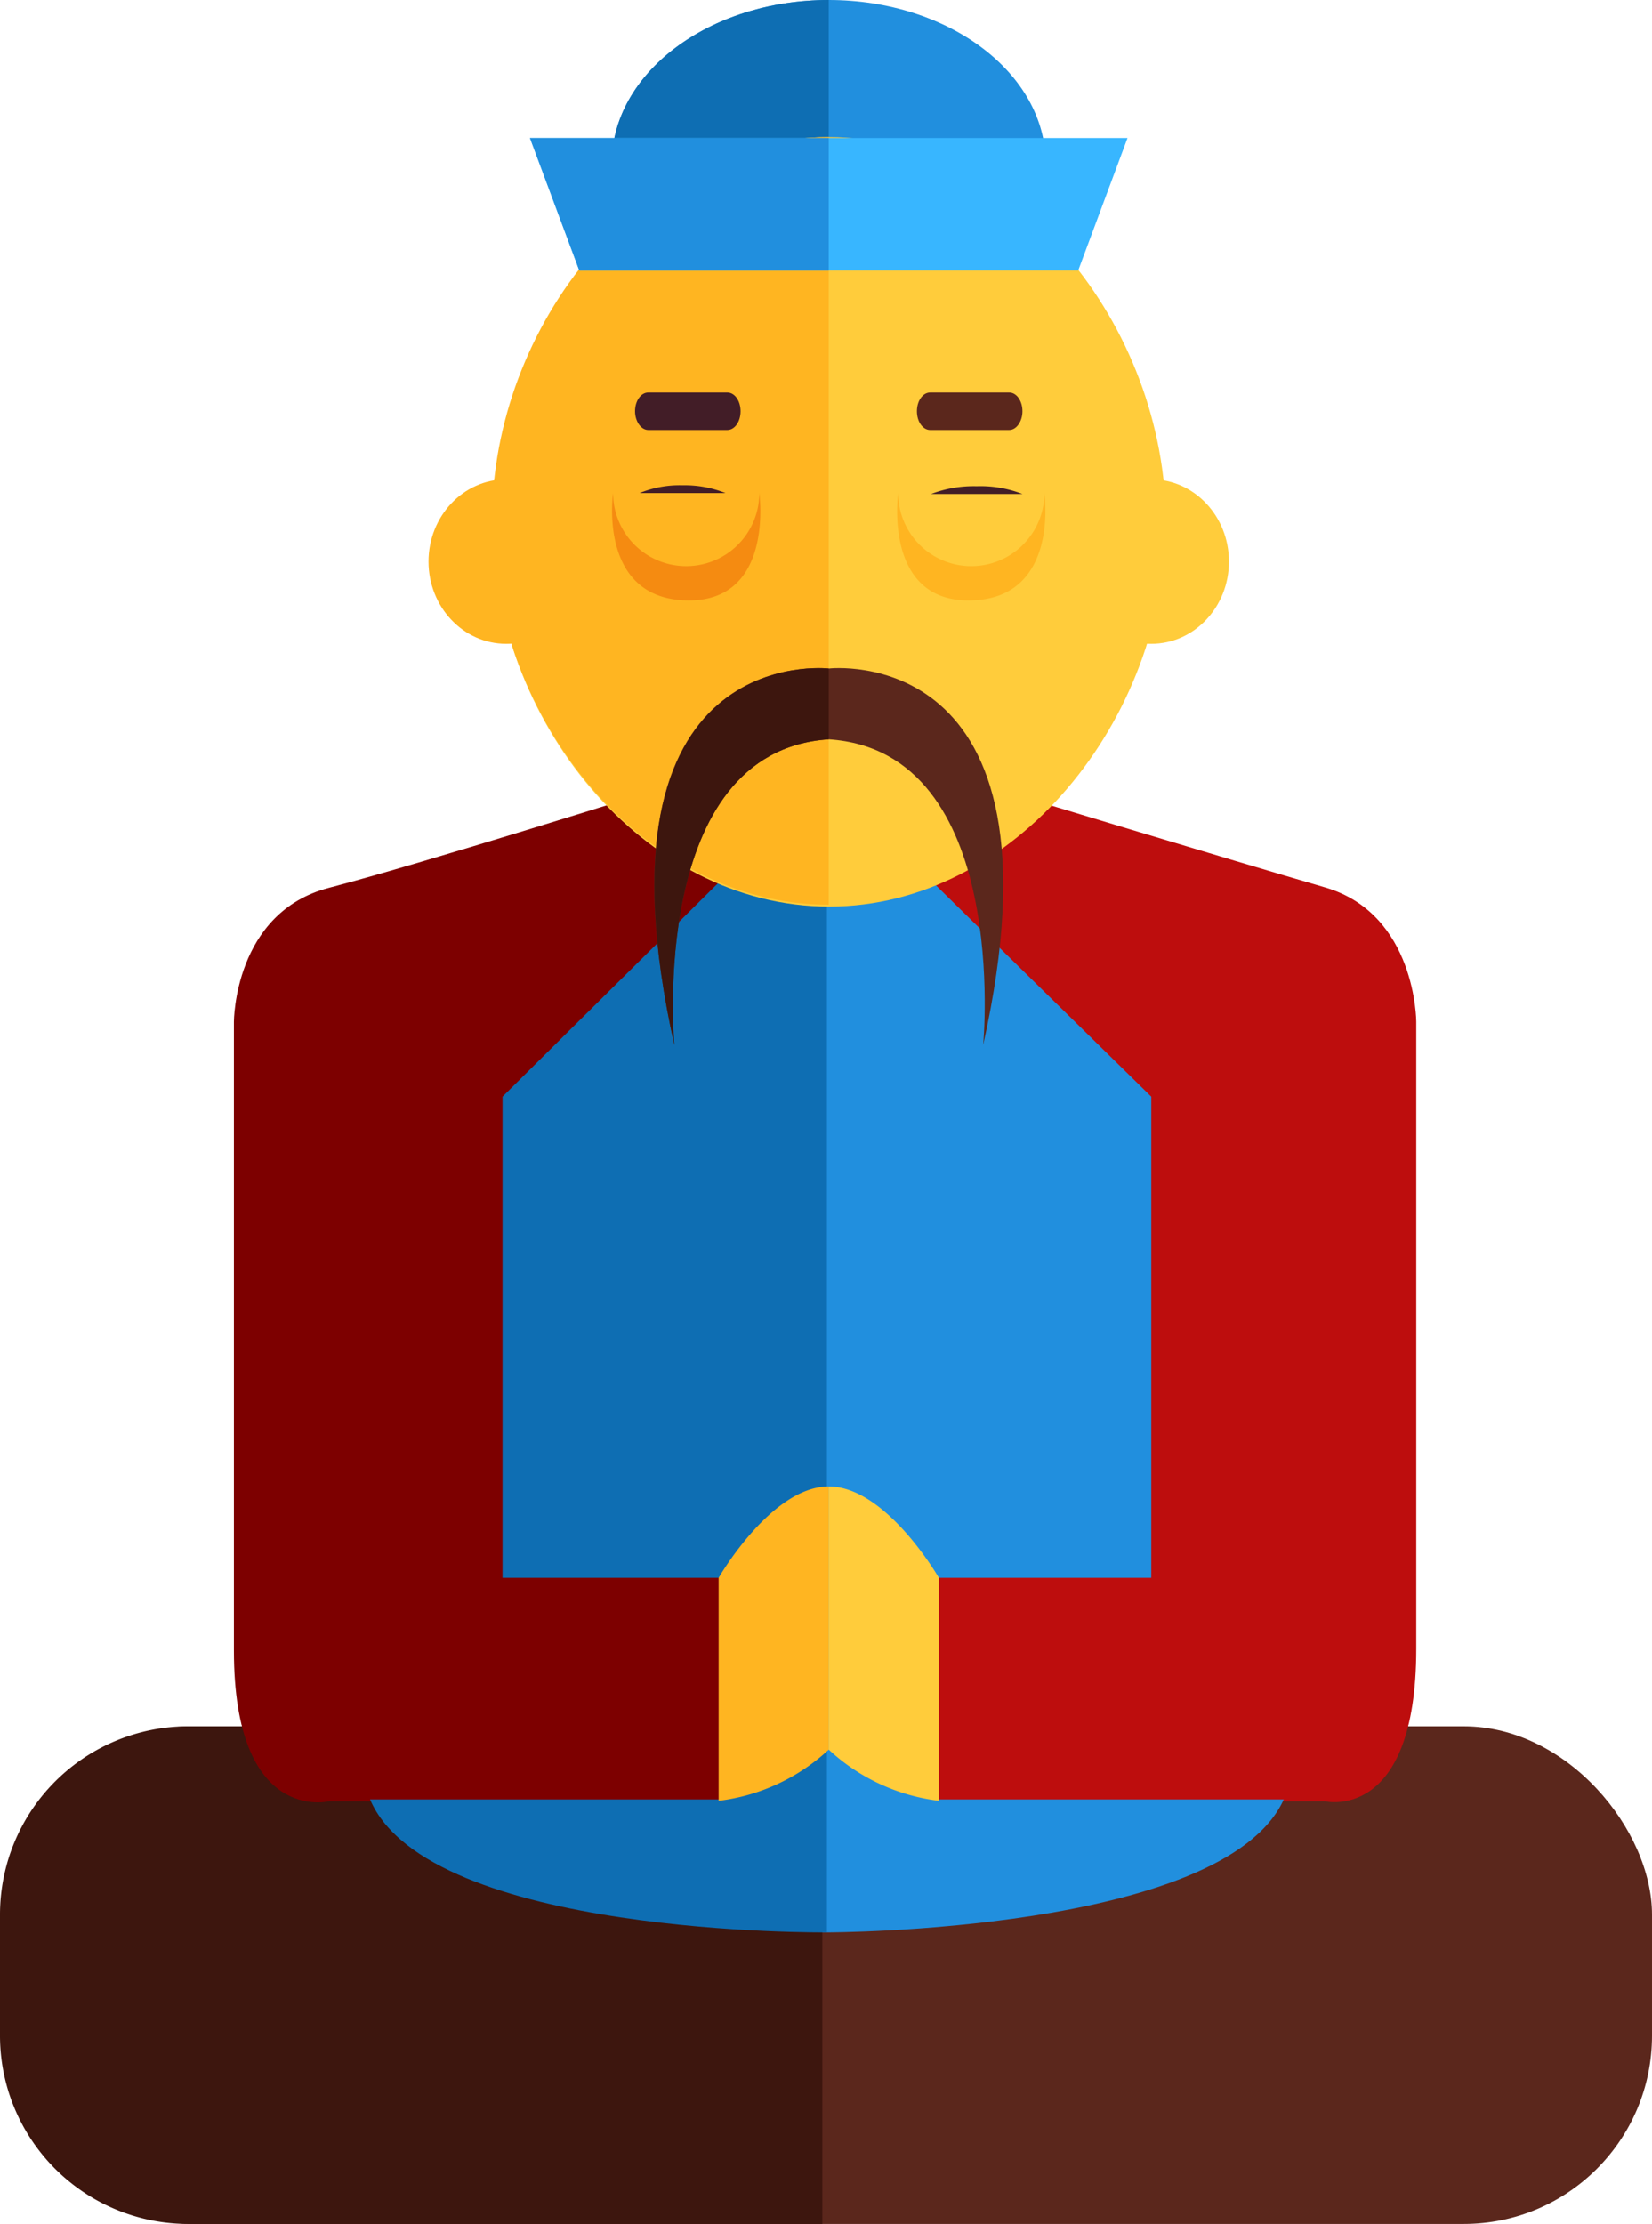 <svg xmlns="http://www.w3.org/2000/svg" viewBox="-0 0 36.16 48.67"><title>Depositphotos_69392355_12</title><g data-name="Layer 2"><g data-name="Layer 1"><rect x=".11" y="37.78" width="36.05" height="10.89" rx="4.12" ry="4.12" fill="#5b271c"/><path d="M18.08 19.42v20H29s2 .48 2-3.34V22.36s0-2.36-2-2.94-7.31-2.19-7.31-2.19-3.61.13-3.61 2.19z" fill="#bd0d0d"/><path d="M18.08 39.38h2.35v-4.85h4.77V24l-5.29-5.19-1.77-.93v-.06h-.12v.06l-1.76.93L11 24v10.53h4.77v4.85H18 8.1c1.28 3 10 2.91 10 2.91s8.68 0 10-2.91z" fill="#218fde"/><path d="M18 37.78H4.12A4.12 4.12 0 0 0 0 41.9v2.65a4.12 4.12 0 0 0 4.12 4.12H18z" fill="#3d160e"/><path d="M18.08 19.42v20H7.2s-2.08.52-2.08-3.3V22.36s0-2.39 2.08-2.93 7.31-2.19 7.31-2.19 3.57.12 3.57 2.18z" fill="#7d0000"/><path d="M16.26 18.79L11 24v10.53h4.77v4.85H18 8.1c1.28 3 10 2.91 10 2.91V17.85z" fill="#0e6eb3"/><path d="M15.73 34.53s1.15-2 2.41-2v5.76a4.31 4.31 0 0 1-2.41 1.12z" fill="#ffb521"/><path d="M20.55 34.53s-1.15-2-2.41-2v5.76a4.31 4.31 0 0 0 2.41 1.12z" fill="#ffcc3b"/><ellipse cx="18.14" cy="3.58" rx="4.75" ry="3.58" fill="#218fde"/><path d="M13.39 3.58c0 2 2.13 3.58 4.75 3.58V0c-2.62 0-4.75 1.6-4.75 3.58z" fill="#0e6eb3"/><path d="M25.52 11.44c0 4.31-3.3 8.4-7.37 8.4s-7.37-4.09-7.37-8.4S14.07 3 18.14 3s7.38 4.13 7.38 8.44z" fill="#ffcc3b"/><ellipse cx="11.08" cy="12.29" rx="1.7" ry="1.8" fill="#ffb521"/><ellipse cx="25.2" cy="12.29" rx="1.7" ry="1.8" fill="#ffcc3b"/><path d="M18.14 3c-4.07 0-7.37 4.09-7.37 8.4s3.3 8.4 7.37 8.4z" fill="#ffb521"/><path d="M16.21 9c0 .23-.13.41-.29.41h-1.73c-.16 0-.29-.19-.29-.41 0-.23.13-.41.29-.41h1.73c.16 0 .29.18.29.41z" fill="#421d27"/><path d="M20.07 9c0 .23.13.41.29.41h1.73c.16 0 .29-.19.29-.41 0-.23-.13-.41-.29-.41h-1.73c-.16 0-.29.18-.29.41z" fill="#5b271c"/><path d="M13.42 10.79a1.6 1.6 0 1 0 3.2 0s.34 2.4-1.6 2.35-1.6-2.35-1.6-2.35z" fill="#f58b11"/><path d="M22.86 10.79a1.6 1.6 0 1 1-3.2 0s-.34 2.4 1.6 2.35 1.6-2.35 1.6-2.35z" fill="#ffb521"/><path d="M14 10.79a2.31 2.31 0 0 1 .94-.17 2.39 2.39 0 0 1 .94.17H14z" fill="#421d27"/><path d="M22.38 10.81h-2a2.62 2.62 0 0 1 1-.17 2.53 2.53 0 0 1 1 .17z" fill="#421d27"/><path d="M18.14 14.63s-5.36-.63-3.38 8.24c0 0-.59-6.43 3.38-6.69 4 .26 3.38 6.69 3.38 6.69 1.98-8.87-3.38-8.24-3.38-8.24z" fill="#5b271c"/><path d="M18.14 16.18v-1.55s-5.35-.62-3.38 8.24c0 0-.59-6.43 3.38-6.69z" fill="#3d160e"/><path fill="#38b6ff" d="M24.68 3.02H11.6l1.08 2.9H23.6l1.08-2.9z"/><path fill="#218fde" d="M18.14 3.02H11.6l1.08 2.9h5.46v-2.9z"/></g></g></svg>